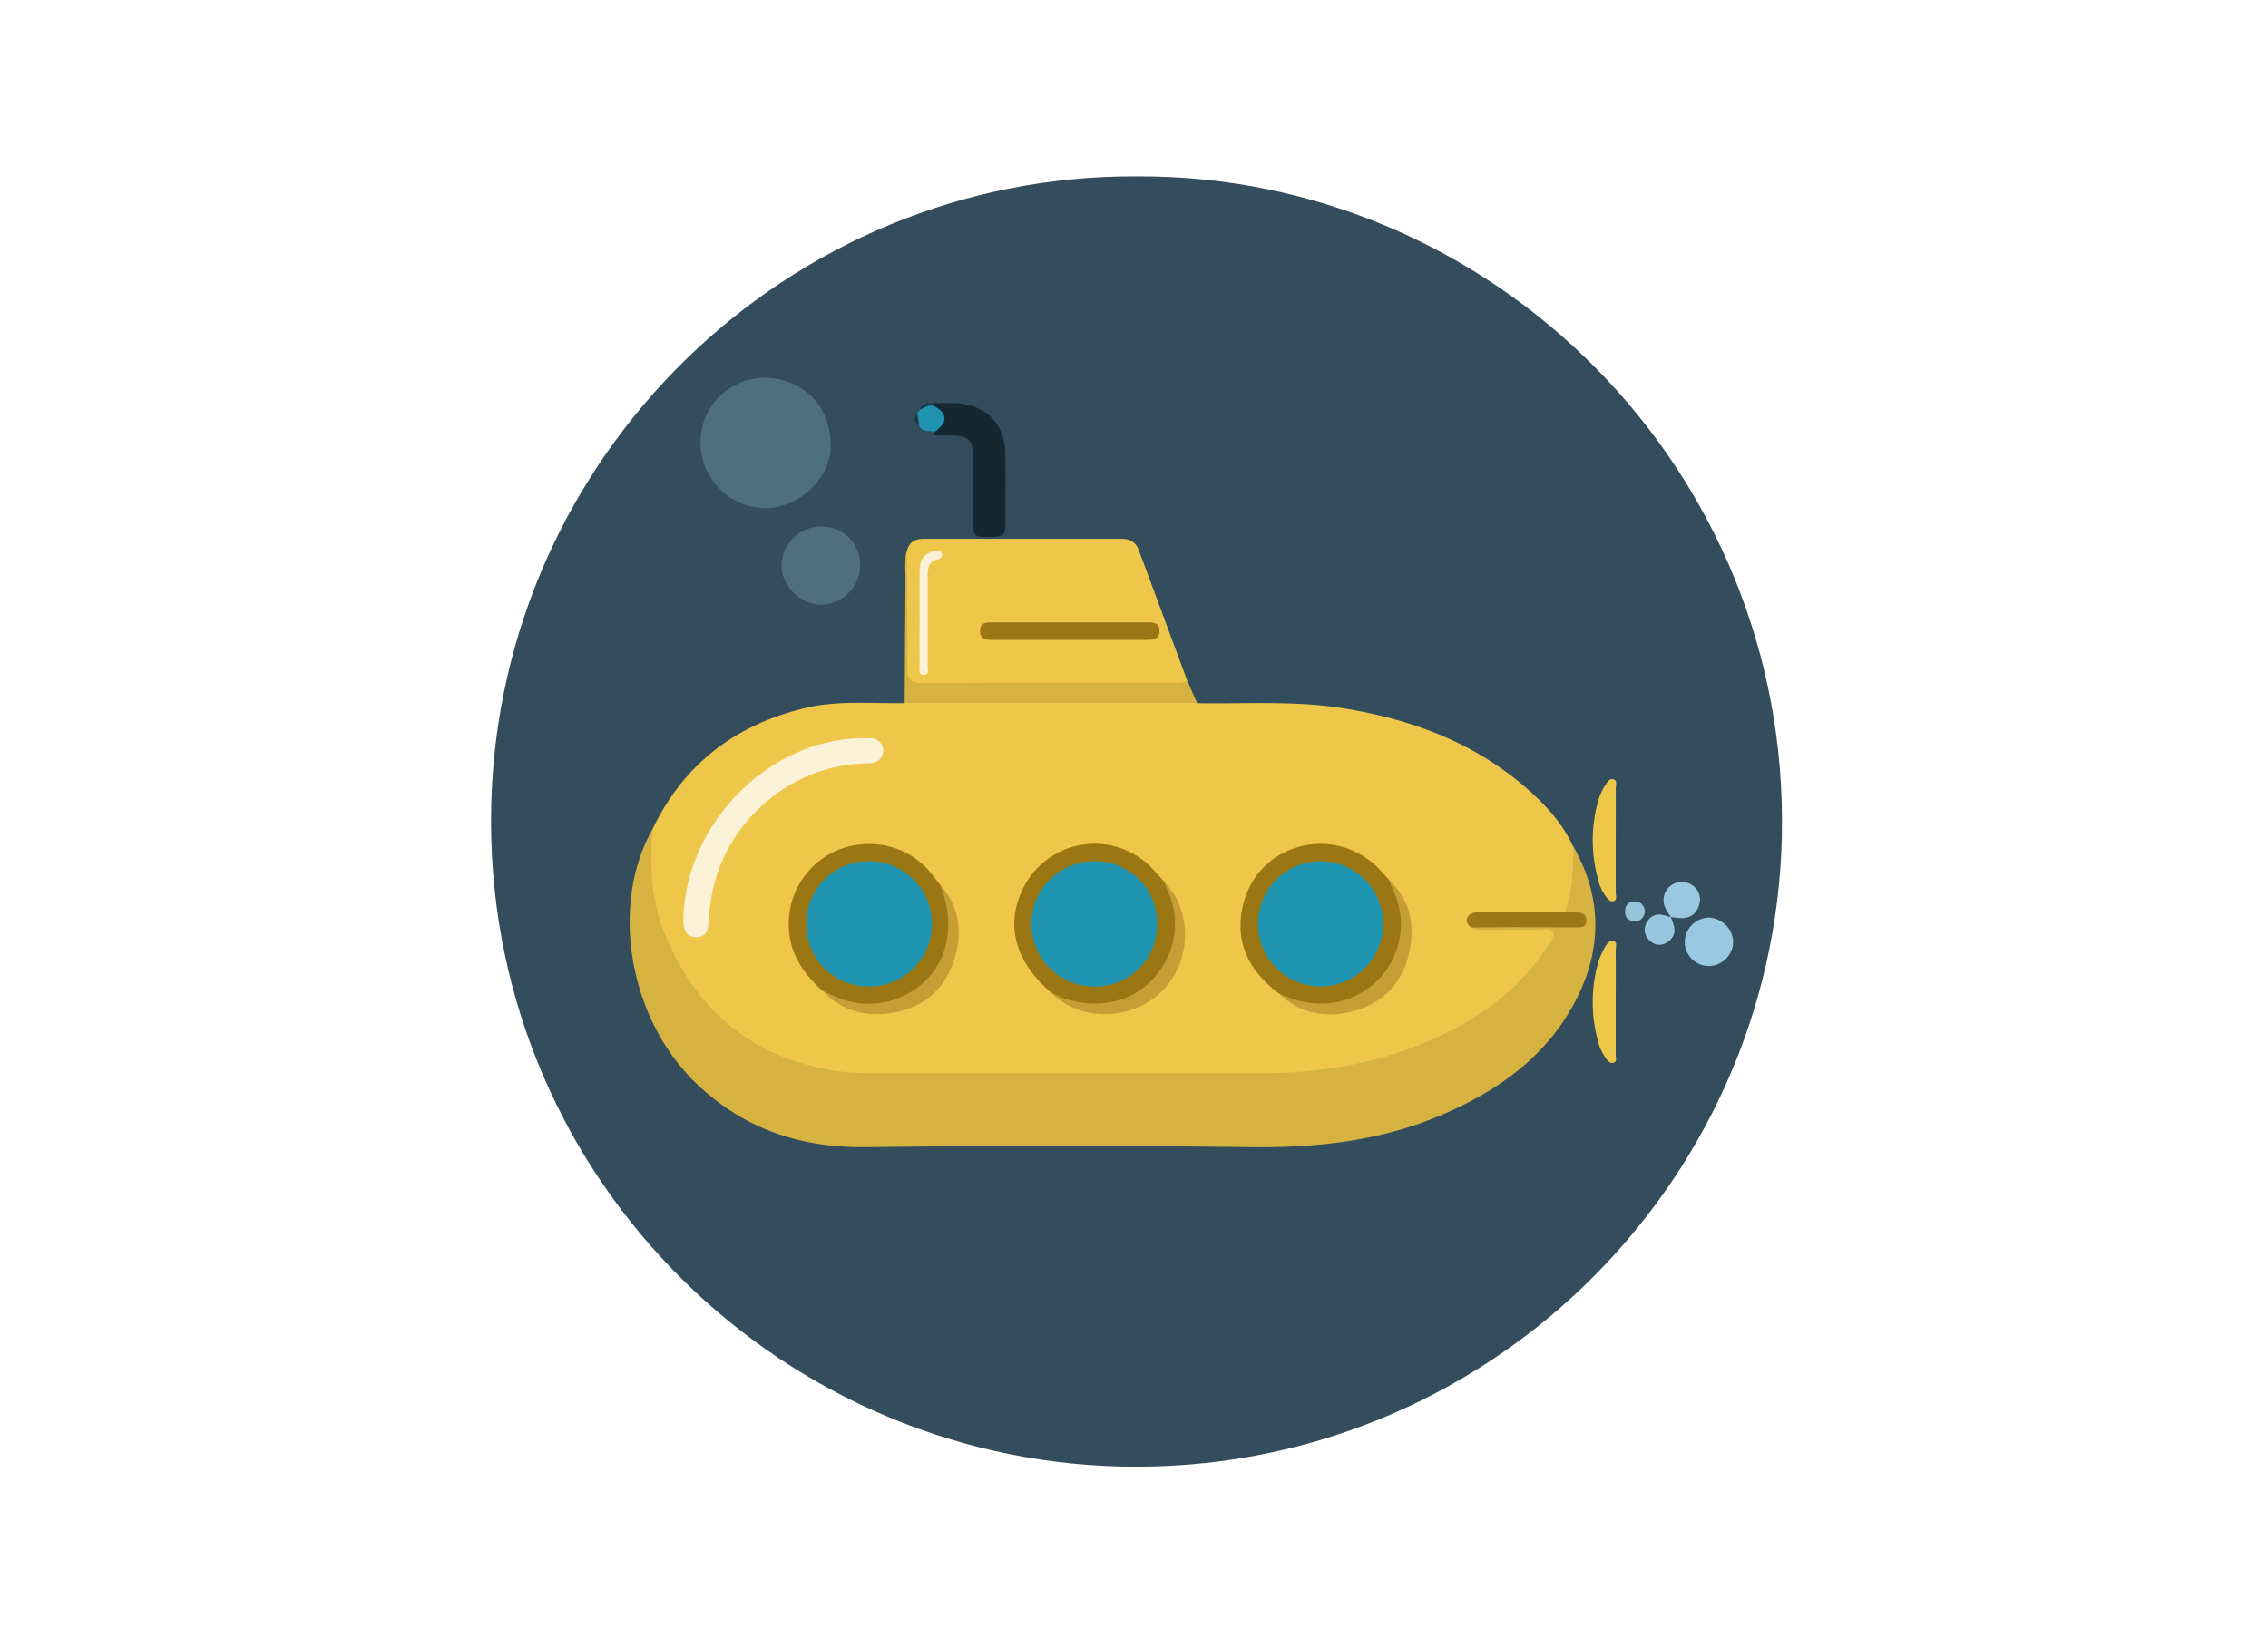 <svg id="Layer_1" data-name="Layer 1" xmlns="http://www.w3.org/2000/svg" viewBox="0 0 900 650"><defs><style>.cls-1{fill:#334d5c;}.cls-2{fill:#eec74a;}.cls-3{fill:#d6b341;}.cls-4{fill:#4e6f7c;}.cls-5{fill:#152730;}.cls-6{fill:#4e6f7b;}.cls-7{fill:#edc74a;}.cls-8{fill:#99c9e1;}.cls-9{fill:#99c8e0;}.cls-10{fill:#98c8e0;}.cls-11{fill:#1f93af;}.cls-12{fill:#95c4db;}.cls-13{fill:#1c3d49;}.cls-14{fill:#203843;}.cls-15{fill:#9a7713;}.cls-16{fill:#fbf2d8;}.cls-17{fill:#c59f36;}.cls-18{fill:#9c7814;}.cls-19{fill:#fbf2d7;}.cls-20{fill:#1f95b1;}</style></defs><title>submarine</title><path class="cls-1" d="M451.2,70c141.48-.64,259,116.6,255.89,261.82-3,139.14-118.7,253.41-262,250.27C305.91,579,191.4,463.2,194.94,319.42,198.34,181,312.4,69.29,451.2,70Z"/><path class="cls-2" d="M259,329c12.33-25.72,32.79-41.26,60.25-47.92,13.12-3.18,26.51-1.78,39.8-2,1.59-2.15,4-2.24,6.3-2.25q51.33-.18,102.68,0a12,12,0,0,1,7,2.27c19.29.33,38.62-1.07,57.82,2,28.19,4.49,54,14.31,75.31,33.89,6.51,6,12.27,12.65,16,20.8,2.85,9.15,3.26,18.11-2.1,26.61-1.7,2.1-4.14,1.86-6.44,1.9-8,.15-16,0-24,.13-1.32,0-3.3-.94-3.75,1.44a19.83,19.83,0,0,0,8.81,1.73c5.16,0,10.32-.06,15.48,0,5.88.09,7.52,2.8,4.5,7.93a76.6,76.6,0,0,1-15.48,18.82c-23.58,20.71-51.74,29.94-82.43,33.09a260.43,260.43,0,0,1-26.92.88q-74.19.06-148.38,0c-19.74,0-37.85-5.63-53.34-18.06-19.56-15.69-31.25-35.78-33.68-61.19C255.8,341.88,257.44,335.54,259,329Z"/><path class="cls-3" d="M259,329c-1.26,14.22-.7,28.28,4.78,41.66,12.6,30.84,35.12,49.33,68.33,54.46a112.93,112.93,0,0,0,17.42.88q75.47,0,151,0c24.6,0,48.4-4.31,70.76-14.76,17.44-8.15,32.54-19.43,43-36.08,1-1.61,3-3.37,1.75-5.32-1-1.63-3.4-.78-5.17-.79-7.17-.07-14.33,0-21.5,0-1.81,0-3.68.26-5.33-.84,1.22-2.75,3.79-2.31,6-2.35,9.57-.16,19.14,0,28.71-.1,1.74,0,3.59.45,5.29-.66-.63-1.45-2.69-1.44-3-3.1,3-8.51,3.24-17.36,3.18-26.25,11.62,20.31,11.68,41,1,61.5C613.48,419.77,593.79,433.41,571,443c-23.91,10-49,12.65-74.78,12.33q-76-.94-152,0c-25.85.38-48.14-6.8-67-24.42C249.76,405.38,241.61,359.71,259,329Z"/><path class="cls-2" d="M359.87,218.76c.8-3.47,3.21-4.89,6.53-4.89q39.39,0,78.78,0c3.15,0,5.54,1.34,6.65,4.31,6.45,17.24,12.82,34.51,19.23,51.78-.1,2.44-1.89,2.85-3.77,3.1a48.29,48.29,0,0,1-6.47.26H370.09c-1.17,0-2.33,0-3.49,0-6.56-.24-7.09-.78-7.1-7.21q0-21.19,0-42.37C359.52,222,359.2,220.36,359.87,218.76Z"/><path class="cls-4" d="M278,175.57A25.34,25.34,0,0,1,303.67,150c12.42,0,25.37,8.47,26,26.07.47,13.52-12.42,25.66-26.15,25.62C289.47,201.64,278,189.9,278,175.57Z"/><path class="cls-3" d="M359.87,218.76c.08,15.47.32,30.94.13,46.4-.05,4.63,1.43,6,6,5.94,33.11-.16,66.22-.08,99.33-.1,2,0,4,.38,5.75-1.05L475,279H359c.09-16,.14-31.91.32-47.87C359.41,227,358.76,222.85,359.87,218.76Z"/><path class="cls-5" d="M370.05,160.05c3.16,0,6.32-.15,9.47,0,11.46.58,19,7.91,19.38,19.35.33,9.8,0,19.61.14,29.42,0,3.37-1.49,4.19-4.55,4.26-8.39.18-8.39.29-8.39-7.88s0-16.3,0-24.44c-.06-5.9-1.92-7.71-7.78-7.85-2.33-.06-4.66.06-7-.06-1.8-.1-.58-1-.28-1.56,1.29-3.59,1.29-7-1.47-10A1.62,1.62,0,0,1,370.05,160.05Z"/><path class="cls-6" d="M325.89,209a15.07,15.07,0,0,1,15.44,15.4,15.62,15.62,0,0,1-16,15.57c-7.91-.13-15.31-7.73-15.21-15.61A15.76,15.76,0,0,1,325.89,209Z"/><path class="cls-7" d="M641.16,397.73c0,7,0,14,0,21,0,1.06.6,2.57-.83,3.08s-2.39-.84-3.17-1.87a20.59,20.59,0,0,1-3.31-7.74,58.26,58.26,0,0,1,.34-30.12,31.61,31.61,0,0,1,2.6-5.91c.69-1.36,1.86-3,3.3-2.72,2,.35,1,2.48,1.06,3.79C641.22,384.07,641.17,390.9,641.16,397.73Z"/><path class="cls-7" d="M641.17,333.42c0,7,0,13.94,0,20.9,0,1.18.77,3-1,3.4-1.41.35-2.28-1.09-3.08-2.12a18.52,18.52,0,0,1-3-6.77,58.44,58.44,0,0,1,.23-31.43,23.21,23.21,0,0,1,2.74-5.81c.72-1.17,1.72-2.91,3.42-2.17,1.4.6.69,2.37.7,3.6C641.2,319.82,641.17,326.62,641.17,333.42Z"/><path class="cls-8" d="M687.78,373.7a9.83,9.83,0,0,1-9.36,9.74,9.61,9.61,0,0,1-9.86-9.14,9.8,9.8,0,0,1,9.5-10.08A10.07,10.07,0,0,1,687.78,373.7Z"/><path class="cls-9" d="M663.06,364a39.15,39.15,0,0,1-2.29-3.75,7.24,7.24,0,0,1,10.6-9,6.78,6.78,0,0,1,2.75,8.32c-1.09,3.38-3.69,5-7.25,4.88a37,37,0,0,1-3.91-.51Z"/><path class="cls-10" d="M663,363.94c.33.91.69,1.81,1,2.73,1.06,3.06.33,5.57-2.42,7.35a5.31,5.31,0,0,1-6.87-.62,5.6,5.6,0,0,1-1.22-7.26,5.54,5.54,0,0,1,6.77-2.85l2.84.75Z"/><path class="cls-11" d="M370,160.84c6.08,2.93,6.43,6.63,1,10.46-2.2-.51-5,.5-6.28-2.37-1.68-1.42-1.55-3.12-.79-4.92l1.11-1.31C366.31,161,367.79,159.86,370,160.84Z"/><path class="cls-12" d="M652.79,361.86c-.5,2.46-1.9,4.05-4.38,3.84s-3.75-1.82-3.54-4.4c.19-2.41,1.59-3.46,3.91-3.44C651.46,357.89,652.46,359.57,652.79,361.86Z"/><path class="cls-13" d="M370,160.84c-1.87,0-3.4,1-5,1.86.62-2.84,2.81-2.73,5-2.65C370,160.32,370,160.58,370,160.84Z"/><path class="cls-14" d="M364,164c.26,1.64.53,3.28.79,4.92C362.24,167.65,362.76,165.88,364,164Z"/><path class="cls-15" d="M507,394c-12.07-9.3-17.59-21.19-13.33-36.29,6.47-22.94,35.11-30.37,52.59-13.83,1.68,1.59,3.16,3.41,4.74,5.12,13.76,18.74,5.38,43.81-17.06,50.18C524.32,401.9,515.2,399.8,507,394Z"/><path class="cls-15" d="M417.05,393.93c-14.05-12-18.09-26.44-11.38-40.63A31.6,31.6,0,0,1,457,344.45c1.76,1.76,3.34,3.69,5,5.54,8.05,12.45,8.43,24.76-.33,37.14-9.53,13.48-27,16.31-40,9.66A25.21,25.21,0,0,1,417.05,393.93Z"/><path class="cls-15" d="M326.05,392.94C317.92,385.63,312.61,377,313,365.6a31.67,31.67,0,0,1,21-28.77c12.67-4.38,26.65-.74,34.92,9.13,1.38,1.65,2.7,3.37,4,5.06,8.67,14.27,6.34,30.76-5.84,41.44C355.36,402.78,339,403,326.05,392.94Z"/><path class="cls-16" d="M271.18,365.05c.78-38.61,34.44-72.25,72.09-72.06,2.34,0,4.75-.18,6.3,2.11a4.77,4.77,0,0,1,.29,5.2c-1.18,2.16-3.21,2.65-5.51,2.7a62.74,62.74,0,0,0-41.71,16.56c-13.72,12.37-20.46,28-21.44,46.23-.19,3.58-1,6.38-5.29,6.22C272.73,371.89,271.09,369.35,271.18,365.05Z"/><path class="cls-17" d="M507,394c8,4,16.46,5.56,25.14,3.37a31.49,31.49,0,0,0,21.22-42.9c-.76-1.84-1.57-3.65-2.36-5.47,9.21,8.73,10.92,19.49,7.69,31.13-3.33,12-11.74,19.14-23.71,21.73C524.43,404.14,514.94,401.55,507,394Z"/><path class="cls-17" d="M417.05,393.93a36.27,36.27,0,0,0,24.21,3.73c19-3.57,30.25-25.22,22.57-43-.65-1.52-1.22-3.08-1.82-4.63,11.48,11.73,10.91,32-1.23,43.69S428.36,405.56,417.05,393.93Z"/><path class="cls-17" d="M326.05,392.94c9.73,5.54,20,7.41,30.59,3.16,17-6.83,23.25-24.09,17.65-41.34-.41-1.25-.88-2.49-1.32-3.74,7.82,8.59,9,18.86,5.89,29.31C375.43,392,367.2,399.55,355,401.89,343.89,404,334,401.38,326.05,392.94Z"/><path class="cls-18" d="M621,361.94c1.15.05,2.31.11,3.46.14,2.4.07,5.13.22,5.1,3.32s-2.86,2.66-4.94,2.67c-8.26,0-16.52-.06-24.79-.05-5.28,0-10.57.08-15.85.13-1.56-1-2.54-2.31-1.59-4.14s3-1.87,4.8-1.89Z"/><path class="cls-15" d="M425,247h30c2.39,0,5-.08,5.12,3.24.1,3.55-2.54,3.75-5.21,3.75H394c-2.42,0-5-.05-5.09-3.32-.15-3.67,2.57-3.67,5.18-3.67Z"/><path class="cls-19" d="M364.91,245.05c0-6.31-.07-12.63,0-18.94.06-4,2-6.61,6-7.45,1.19-.26,2.47-.21,2.83,1.24.29,1.17-.54,1.83-1.62,2.09-3.81.95-4,3.93-4,7,0,11.63,0,23.27,0,34.9,0,1.47.83,4-1.54,4s-1.65-2.47-1.67-4c-.08-6.31,0-12.63,0-18.94Z"/><path class="cls-20" d="M524.2,341.87a24.84,24.84,0,1,1-25,25A24.8,24.8,0,0,1,524.2,341.87Z"/><path class="cls-20" d="M459.16,366.75a24.41,24.41,0,0,1-24.51,24.81,24.85,24.85,0,1,1,0-49.69A24.48,24.48,0,0,1,459.16,366.75Z"/><path class="cls-20" d="M320,366.71a24.52,24.52,0,0,1,25-24.84,24.84,24.84,0,0,1,0,49.68A24.49,24.49,0,0,1,320,366.71Z"/></svg>